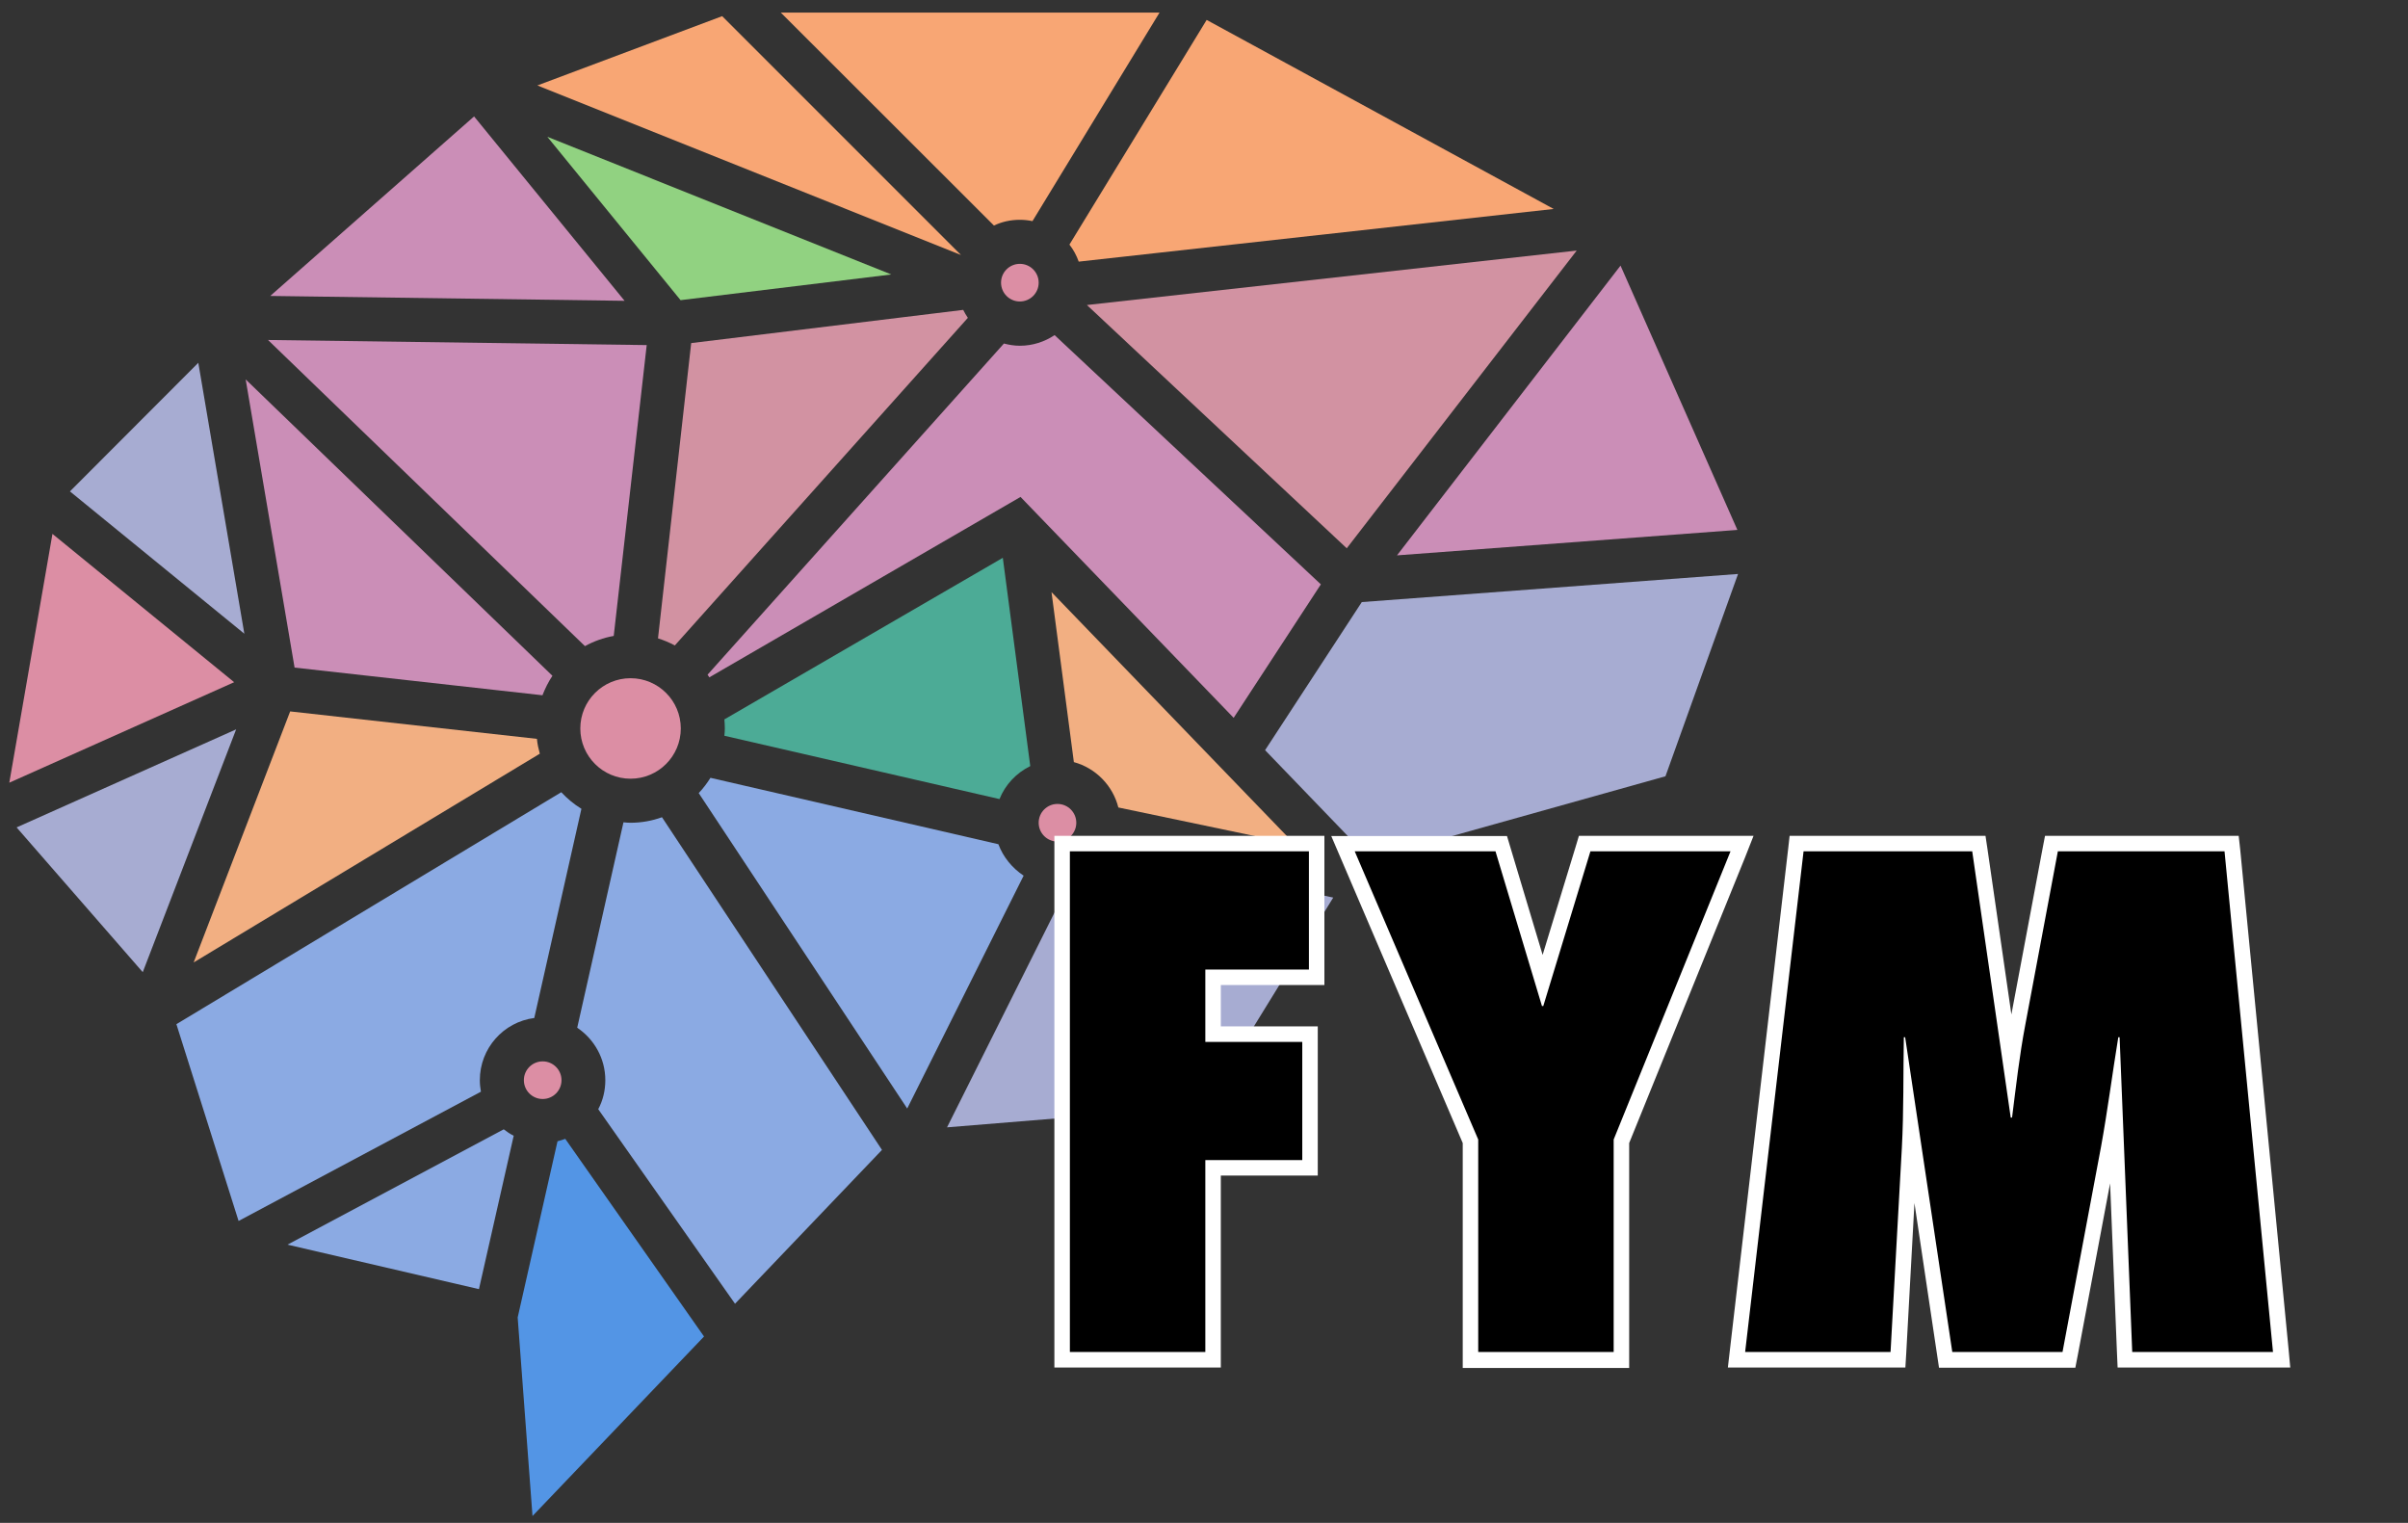 <?xml version="1.0" encoding="utf-8"?>
<!-- Generator: Adobe Illustrator 24.0.0, SVG Export Plug-In . SVG Version: 6.00 Build 0)  -->
<svg version="1.1" id="Layer_1" xmlns="http://www.w3.org/2000/svg" xmlns:xlink="http://www.w3.org/1999/xlink" x="0px" y="0px"
	 viewBox="0 0 1088 688" style="enable-background:new 0 0 1088 688;" xml:space="preserve">
<rect x="0" y="0" width="1088" height="688" fill="#333333" stroke="none"/>
<style type="text/css">
	.st0{fill:#8BAAE3;}
	.st1{fill:#DC8EA4;}
	.st2{fill:#F2AF82;}
	.st3{fill:#CB8EB7;}
	.st4{fill:#4CAB96;}
	.st5{fill:#D292A2;}
	.st6{fill:#91D281;}
	.st7{fill:#A7ACD2;}
	.st8{fill:#F8A674;}
	.st9{fill:#5395E5;}
	.st10{fill:#FFFFFF;}
</style>
<g>
	<path class="st0" d="M216.4,582.4l-86.5-20.1l97.7-52.1c1.4,1.1,2.9,2.1,4.5,2.9L216.4,582.4z"/>
	<circle class="st1" cx="245.2" cy="488" r="8.5"/>
	<path class="st0" d="M260.8,464.3l20.9-92.8c1.1,0.1,2.1,0.2,3.2,0.2c5,0,9.8-0.9,14.2-2.5l99.4,150.3L332.1,589l-61.8-87.9
		c2.1-3.9,3.2-8.4,3.2-13.1C273.5,478.1,268.4,469.4,260.8,464.3z"/>
	<path class="st2" d="M485.2,344.3l-10.1-76.8l110,114l-79.8-16.7C502.8,354.9,495.1,347,485.2,344.3z"/>
	<path class="st3" d="M133.1,301.6l-22.1-130.2l138.6,133.9c-1.8,2.7-3.3,5.7-4.5,8.8L133.1,301.6z"/>
	<circle class="st1" cx="284.9" cy="329.1" r="22.7"/>
	<path class="st4" d="M327.3,332.4c0.1-1.1,0.2-2.2,0.2-3.3c0-1.4-0.1-2.7-0.2-4.1l125.8-73l12.4,94.1c-6.3,3.1-11.3,8.4-13.9,14.9
		L327.3,332.4z"/>
	<polygon class="st5" points="491.1,137.8 712.4,113.2 608.5,247.7 	"/>
	<circle class="st1" cx="460.8" cy="127.7" r="8.5"/>
	<path class="st3" d="M121.1,153.6l171.1,2.3l-14.9,131.4c-4.6,0.8-9,2.4-13,4.6L121.1,153.6z"/>
	<polygon class="st6" points="307.5,135.6 247.3,61.8 402.7,124 	"/>
	<path class="st5" d="M437.3,143.6l-132.4,148c-2.4-1.3-5-2.4-7.6-3.2L312.3,155L435.2,140C435.8,141.2,436.5,142.4,437.3,143.6z"/>
	<polygon class="st7" points="110.4,286.3 31.6,222 89.6,163.9 	"/>
	<polygon class="st3" points="122.1,133.7 214.2,52.6 282.2,135.9 	"/>
	<polygon class="st8" points="242.8,38.6 326.3,7.3 434.2,115.2 	"/>
	<path class="st8" d="M352.8,5.7h171.1l-57.4,94.2c-1.9-0.4-3.8-0.6-5.7-0.6c-4.2,0-8.2,0.9-11.7,2.6L352.8,5.7z"/>
	<path class="st8" d="M545.2,9L702,94.4l-214.6,23.8c-1-2.8-2.4-5.4-4.2-7.7L545.2,9z"/>
	<polygon class="st3" points="732.2,120 785,239.4 631.2,250.9 	"/>
	<path class="st3" d="M596.8,264l-39.4,60.3l-96.3-99.8L320.5,306c-0.3-0.4-0.5-0.8-0.8-1.2l133.9-149.6c2.3,0.6,4.7,1,7.2,1
		c5.8,0,11.2-1.8,15.7-4.8L596.8,264z"/>
	<circle class="st1" cx="477.8" cy="371.7" r="8.5"/>
	<path class="st0" d="M462.5,395.6l-52.6,105.2l-94.2-142.5c2-2.1,3.8-4.5,5.3-6.9l130.1,30C453.3,387.3,457.4,392.2,462.5,395.6z"
		/>
	<path class="st2" d="M243.9,340.5L87.5,434.8l43.6-113.4l111.5,12.4C242.8,336.1,243.3,338.3,243.9,340.5z"/>
	<polygon class="st7" points="64.5,439.2 7.5,373.8 106.7,329.5 	"/>
	<polygon class="st1" points="23.7,241.2 105.8,308.2 4.2,353.6 	"/>
	<polygon class="st7" points="619,388.1 571.6,338.9 615.3,272 785.3,259.3 752.5,350.7 	"/>
	<path class="st7" d="M544.3,499.8l-116.4,9.5l54.9-109.7c8.8-1.6,16.3-7.2,20.2-14.9l99.4,20.8L544.3,499.8z"/>
	<path class="st9" d="M240.6,684.9l-6.7-89.7l18-79.6c1.2-0.3,2.4-0.7,3.5-1.1l62.7,89.3L240.6,684.9z"/>
	<path class="st0" d="M79.7,462.7l173.9-104.8c2.7,2.9,5.7,5.4,9.1,7.5l-21.3,94.5c-13.9,1.8-24.6,13.7-24.6,28.1
		c0,1.8,0.2,3.5,0.5,5.2l-109.5,58.4L79.7,462.7z"/>
</g>
<g>
	<g>
		<g>
			<polygon points="479.9,614.3 479.9,381.1 594.9,381.1 594.9,441.5 548.1,441.5 548.1,467.2 591.9,467.2 591.9,527.6 548.1,527.6 
				548.1,614.3 			"/>
			<path class="st10" d="M591.4,384.6V438h-46.8v32.7h43.8v53.4h-43.8v86.7h-61.2V384.6H591.4 M598.4,377.6h-7h-108h-7v7v226.2v7h7
				h61.2h7v-7v-79.7h36.8h7v-7v-53.4v-7h-7h-36.8V445h39.8h7v-7v-53.4V377.6L598.4,377.6z"/>
		</g>
		<g>
			<polygon points="664.4,614.3 664.4,515.5 606.8,381.1 678.3,381.1 697,443.4 716,381.1 787.1,381.1 732.6,515.5 732.6,614.3 			
				"/>
			<path class="st10" d="M781.9,384.6l-52.8,130.2v96h-61.2v-96l-55.8-130.2h63.6l21,69.9h0.6l21.3-69.9H781.9 M792.3,377.6h-10.4
				h-63.3h-5.2l-1.5,5l-14.9,48.8l-14.6-48.7l-1.5-5h-5.2h-63.6h-10.6l4.2,9.8l55.2,128.9v94.6v7h7h61.2h7v-7v-94.6l52.3-128.9
				L792.3,377.6L792.3,377.6z"/>
		</g>
		<g>
			<path d="M960.1,614.3L955.6,502c-0.9,5.6-1.8,11.2-2.8,16.7l-17.9,95.6h-55.7l-15.9-105.9c-0.1,3.5-0.2,7-0.4,10.5l-5.3,95.4
				h-72.9l27.2-233.2h82.3l14.5,100.1c0.9-6.3,1.8-12.6,3.1-18.9l15.2-81.1h81.4l22.6,233.2H960.1z"/>
			<path class="st10" d="M1005.1,384.6l21.9,226.2h-63.6l-5.7-142.2h-0.6c-2.7,16.5-4.8,33-7.8,49.5l-17.4,92.7h-49.8l-21.3-142.2
				h-0.6c-0.3,16.8,0,33.3-0.9,50.1l-5.1,92.1h-65.7l26.4-226.2h76.2l17.4,120.3h0.6c1.8-14.1,3.3-27.9,6-42l14.7-78.3H1005.1
				 M1011.5,377.6h-6.4h-75.3H924l-1.1,5.7l-14.1,75l-10.8-74.7l-0.9-6h-6.1h-76.2h-6.2l-0.7,6.2L781.6,610l-0.9,7.8h7.9h65.7h6.6
				l0.4-6.6l3.7-67.7l10.2,68.4l0.9,6h6h49.8h5.8l1.1-5.7l14.6-77.6l3.1,76.5l0.3,6.7h6.7h63.6h7.7l-0.7-7.7l-21.9-226.2
				L1011.5,377.6L1011.5,377.6z"/>
		</g>
	</g>
</g>
</svg>
